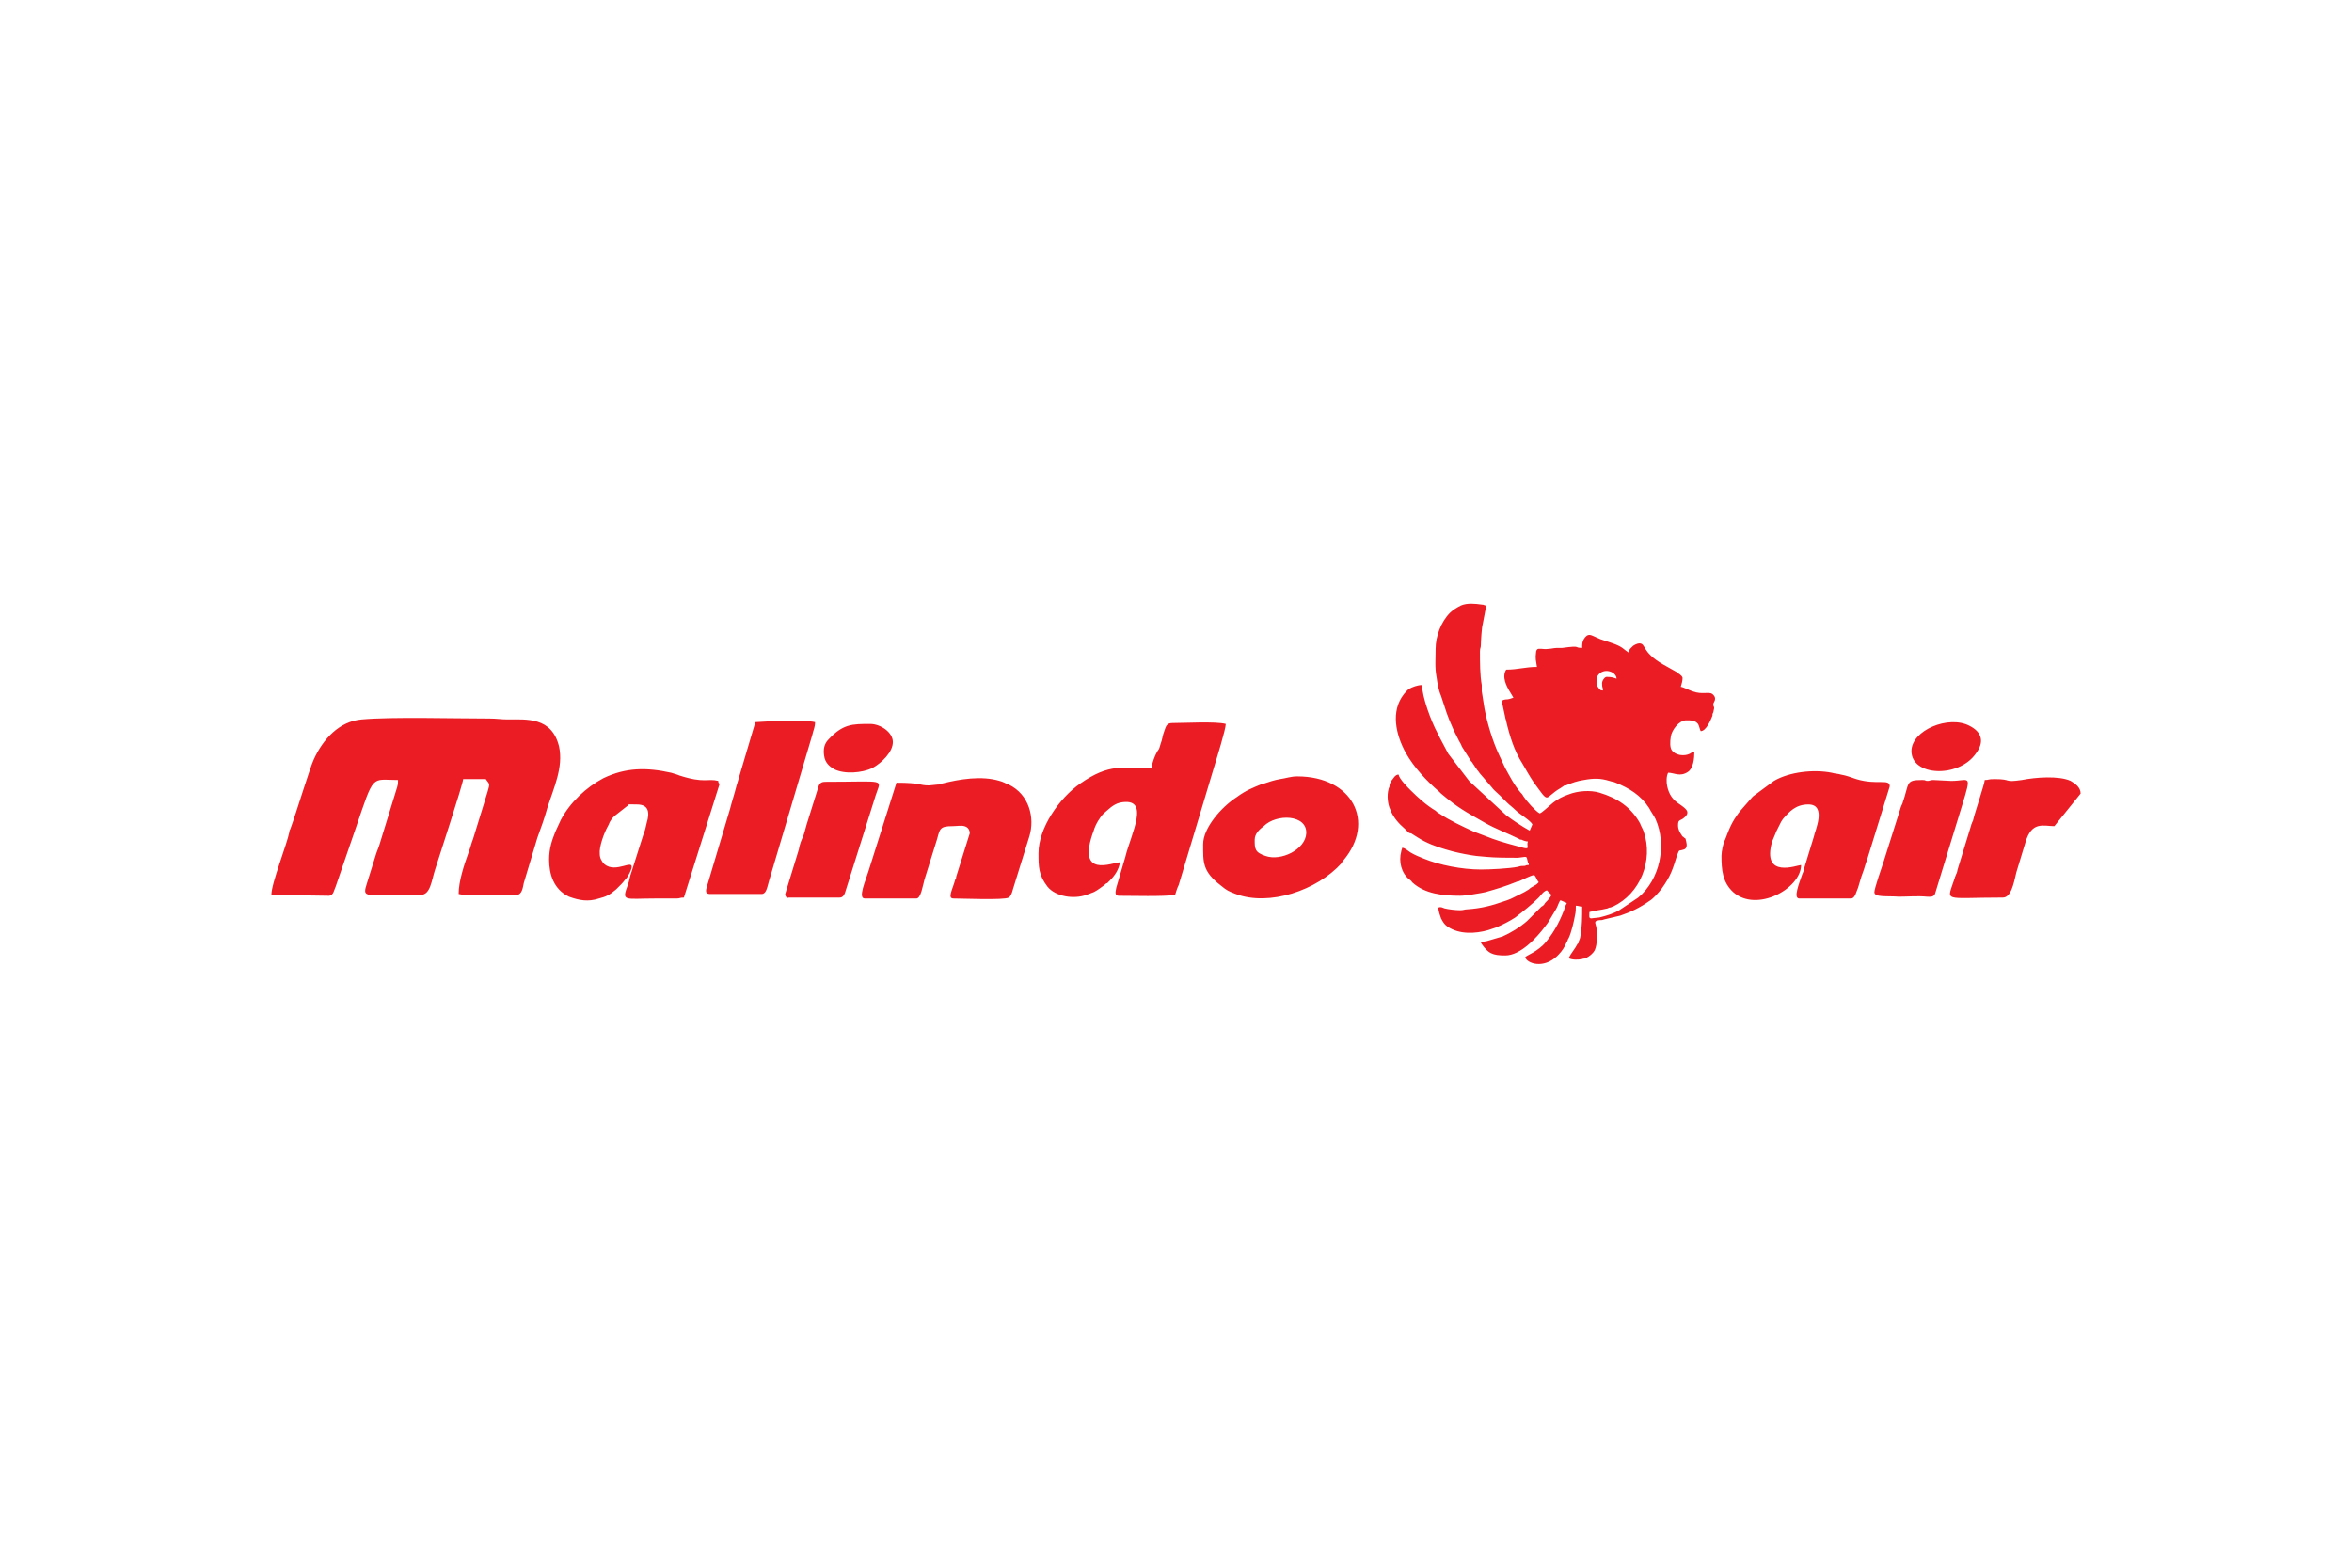 <svg xmlns="http://www.w3.org/2000/svg" height="800" width="1200" viewBox="-30 -9.962 260 59.772"><path d="M128.7 5c0 1-.1 2.1.1 3.1.1.7.2 1.4.5 2.1.6 1.8.6 2 1.4 3.8l.6 1.2c.1.2.2.3.3.6l1 1.6.1.1.6.9c.2.2.2.3.4.5l1.2 1.4c.2.3.6.6.9.9l.2.2.2.2.4.4c.3.3.6.5.9.8.5.5 1.6 1.1 1.9 1.6l-.3.7c-.9-.5-1.8-1.1-2.6-1.7l-4-3.7-.1-.1-2.3-3-.9-1.7-.3-.6c-.7-1.3-1.7-4-1.7-5.3-.5 0-1 .2-1.4.4-.3.2-.4.4-.6.6-1.5 1.9-.9 4.5.2 6.5.9 1.6 2.3 3.1 3.7 4.3l.1.1.1.1c1.9 1.6 2.7 2 4.8 3.2 1.2.7 2.6 1.2 3.8 1.8.1.1.2.1.3.1.2.1.5.2.7.2-.2.5.3.9-.5.7-1.1-.3-2.3-.6-3.4-1l-2.1-.8c-1.3-.6-2.6-1.2-3.8-2-.2-.1-.3-.2-.4-.3-1-.6-1.9-1.4-2.8-2.3-.3-.3-1.2-1.2-1.3-1.7-.4 0-.6.5-.8.7-.1.2-.2.3-.2.6 0 .1-.1.2-.1.3-.2.7-.1 1.7.2 2.3.3.8.9 1.5 1.6 2.1l.3.3c.1.1.2.2.4.2.5.3.9.6 1.5.9 1 .5 2 .8 3.1 1.1.8.2 1.8.4 2.6.5l1.1.1c1 .1 2.5.1 3.5.1 1.1-.1.9-.3 1.1.5.1.2.1.1.1.3-.4 0-.3.1-.5.1-.3 0-.4 0-.7.1-1 .2-3.1.3-4.1.3-2.1 0-4.6-.5-6.3-1.2-.5-.2-1-.4-1.5-.7-.3-.2-.6-.5-.9-.5 0 .1-.1.3-.1.4-.3 1.1 0 2.4.9 3.1.1.1.2.1.3.3 1.4 1.3 3.4 1.5 5.3 1.5.5 0 .8-.1 1.1-.1.5-.1.7-.1 1.2-.2.1 0 .4-.1.5-.1 1.4-.4 2.1-.6 3.6-1.2h.1c.5-.2 1.2-.6 1.7-.7.2.2.3.6.5.8l-.2.2c-.1.1-.2.1-.3.2-.2.1-.4.2-.6.4-.2.1-.3.2-.5.3l-1.2.6c-.2.1-.4.2-.7.3l-.3.1c-1.4.5-2.6.8-4.1.9-.3 0-.4.1-.8.1-.5 0-1.3-.1-1.7-.2-.3-.1-.4-.2-.7-.1 0 .4.2.9.3 1.2.2.4.4.7.7.9 1.3.9 3.1.8 4.5.4l.9-.3c.7-.3 1.5-.7 2.1-1.1.9-.7 1.8-1.4 2.6-2.2.2-.2.5-.7.9-.8l.5.5c-.1.3-.5.7-.7.9-.1.2-.2.3-.4.4l-1.6 1.6c-.8.7-1.8 1.3-2.7 1.7l-1.7.5c-.4.1-.3 0-.7.2.8 1.2 1.3 1.4 2.7 1.4 1.7 0 3.5-2 4.4-3.2.1-.1.2-.3.3-.4l.9-1.5c.2-.3.3-.8.5-1l.7.3c-.1.3 0 0-.1.2-.5 1.5-1.2 2.9-2.2 4.1-.9 1.1-2.2 1.5-2.3 1.7.2.7 2 1.3 3.5-.1l.2-.2c.4-.4.7-.9.9-1.4.1-.1.1-.3.2-.4.3-.6.6-1.9.7-2.5.1-.4.1-.7.1-1.1.3 0 .4.1.7.1 0 1.1 0 2.2-.2 3.3 0 .1-.1.4-.2.6v.1s0 .1-.1.1c-.3.6-.7 1-1 1.6.4.2 1 .2 1.5.1.2-.1.2 0 .4-.1.4-.2.8-.5 1-.9.3-.7.2-1.5.2-2.2 0-.7-.5-1 .3-1.1.3 0 .3 0 .6-.1l1.7-.4c1.2-.4 2.2-.9 3.2-1.6.5-.3 1-.9 1.4-1.4 1-1.4 1.2-2.1 1.7-3.7.3-.7.1-.4.7-.6.4-.1.4-.5.3-.9-.1-.3 0-.3-.2-.4-.2-.2-.2-.1-.3-.3-.2-.3-.4-.6-.4-1.1 0-.6.2-.5.5-.7 1-.7.4-1.1-.3-1.6-.8-.5-1.2-1.1-1.4-2-.1-.5-.1-1.1.1-1.5.7 0 1.3.5 2.2-.1.6-.4.7-1.5.7-2.2-.3 0-.3.1-.5.2-.6.3-1.6.2-2-.4-.2-.3-.2-.9-.1-1.5.1-.7.9-1.8 1.7-1.8.5 0 1 0 1.3.4.1.1.2.6.3.8.6 0 1.1-1.2 1.3-1.7 0-.2 0-.2.1-.4.2-.8 0-.4 0-.9 0-.2.5-.6-.1-1.1-.4-.3-1.1.1-2.2-.3-.3-.1-1.1-.5-1.3-.5.1-.3.2-.7.2-1-.1-.3-.4-.4-.6-.6l-1.6-.9c-2.4-1.4-1.8-2.3-2.6-2.3-.2 0-.6.2-.7.3l-.3.3c-.1.1-.1.3-.2.4-.6-.4-.6-.6-1.7-1l-.9-.3c-1.4-.4-1.7-1.1-2.3-.2-.2.3-.2.6-.2 1-1 0 0-.3-2.2 0h-.6c-.4 0-.9.2-1.7.1h-.3c-.2 0-.3.2-.3.4-.1.7 0 .9.1 1.6-1.3 0-2.1.3-3.4.3-.5.8 0 1.8.5 2.6.1.2.2.3.3.5-.3.1-.5.2-.9.2-.5.1-.4.2-.3.6l.3 1.4c0 .1.1.3.1.4.4 1.7.9 3.3 1.8 4.7.4.7.8 1.4 1.2 2 1.9 2.6 1.1 1.8 3 .7l.3-.2c.1-.1.2-.1.3-.1.7-.3 1.3-.5 2-.6 1.1-.2 1.8-.2 2.8.1.3.1.5.1.7.2 1.5.6 2.8 1.4 3.7 2.8.2.4.5.8.7 1.2 1.3 2.9.5 6.7-1.9 8.7l-2.1 1.4c-.7.4-1.4.6-2.2.8-.1 0-.8.1-.9.1-.3 0-.2-.3-.2-.7.7-.2 1.2-.2 2-.4.2-.1.2-.1.3-.1.1 0 .2-.1.3-.1 3-1.4 4.5-5.1 3.4-8.3-.1-.3-.3-.6-.4-.9-1-1.8-2.5-2.8-4.5-3.4-1-.3-2.4-.2-3.4.2-.6.2-1.2.5-1.7.9s-1.2 1.1-1.5 1.2c-.5-.3-1.4-1.3-1.8-1.9-.1-.2-.2-.3-.3-.4-.7-.8-1.2-1.8-1.7-2.7l-.7-1.5c-.7-1.5-1.3-3.5-1.6-5.1l-.3-1.9V9c-.2-1.1-.2-2.5-.2-3.7 0-.4.1-.4.1-.7 0-.4.1-2 .2-2.3l.4-2.1c-.3 0-.2-.1-.5-.1-.7-.1-1.6-.2-2.3.1-.4.2-.9.5-1.2.8-1 1-1.6 2.6-1.6 4zM0 32.2l6.4.1c.5-.1.5-.6.7-1l2.2-6.4c2.1-6.2 1.7-5.4 4.7-5.4 0 .5 0 .4-.1.8l-2 6.5c-.1.3-.2.5-.3.8l-1 3.2c-.6 1.9-.5 1.4 5.9 1.4 1.1 0 1.2-1.6 1.6-2.8.3-1 3.1-9.5 3.1-10h2.5c.4.6.5.4.2 1.4L22.3 26c-.2.5-.3 1-.5 1.5-.5 1.4-1.1 3.2-1.1 4.6 1.2.3 5 .1 6.4.1.6 0 .7-.8.8-1.3l1.5-5c.4-1.1.8-2.2 1.1-3.3.7-2.2 1.8-4.5 1.3-6.8-.8-3.3-3.6-3-5.7-3-.7 0-1.2-.1-2-.1-4 0-10.7-.2-14.1.1-2.5.2-4.3 2.2-5.3 4.4-.4.8-2 6.1-2.6 7.7l-.1.2v.1c-.3 1.5-2 5.7-2 7zm97.3-14c-3.2 0-4.6-.6-7.9 1.7-2.3 1.6-4.6 4.9-4.6 7.7 0 1.5 0 2.4 1 3.7.9 1.1 2.9 1.4 4.3.9l.8-.3c.4-.2.8-.5 1.2-.8.1-.1.2-.2.3-.2l.1-.1.1-.1.1-.1c.5-.5 1-1.2 1.1-2-.8 0-4.9 1.9-2.9-3.5.2-.7.7-1.5 1.1-1.9.5-.4 1-1 1.8-1.2 3.5-.7 1.2 3.5.6 6l-1 3.4c-.1.5-.2.9.3.9 1.4 0 5 .1 6.2-.1.1-.3.2-.7.4-1.1l3.9-13c.3-1 1.3-4.2 1.3-4.8-1.1-.3-4.6-.1-5.9-.1-.6 0-.7.3-.9.9-.2.5-.2.9-.4 1.4-.1.3-.1.4-.2.6-.4.5-.8 1.7-.8 2.1zM30.7 28.3c0-1.2.3-2.1.7-3.1l.6-1.3c1-1.9 2.8-3.6 4.7-4.6 2.5-1.2 4.8-1.2 7.5-.6.3.1.7.2.9.3 2.8.9 3.1.3 4.3.6 0 .5.3 0 0 .8l-3.8 12.1c-.5 0-.4.1-.8.1h-2.3c-3.5 0-3.8.4-3.1-1.5.2-.5.2-.9.4-1.4l1.3-4.1c.2-.5.3-.9.4-1.4.3-1 .3-2-1.1-2-1.6 0-.5-.1-1.1.2l-1.4 1.1c-.3.3-.5.6-.6.9l-.1.2c-.4.7-1 2.3-.9 3.1 0 .4.2.8.5 1.1 1.3 1.1 3.3-.7 3 .5-.1.3-.3.7-.5 1-.2.2-.4.5-.6.7l-.5.5-.1.1c-.7.6-1.1.8-1.9 1-1.2.4-2.2.2-3.3-.2-1.7-.8-2.2-2.5-2.2-4.1zm38.4-8.5L66 29.6c-.3 1-1.2 3-.4 3h5.7c.5 0 .7-1.4.9-2.1l1.4-4.5c.3-1.1.3-1.4 1.7-1.4.4 0 1-.1 1.3 0 .4.1.6.4.6.8l-1.5 4.8c0 .1 0 .2-.1.3-.3 1.1-.9 2.1-.2 2.1.9 0 5.6.2 6.1-.1.2-.1 0 0 .2-.2l.1-.2c.1-.2.1-.3.2-.6l1.8-5.8c.6-2 0-4.6-2.3-5.7-.3-.1-.6-.3-1-.4-2-.6-4.4-.2-6.4.3-.4.1 0 0-.3.1h-.1l-1 .1c-1.1 0-.9-.3-3.6-.3zm91.2 8.1c0 1.5.1 2.9 1.3 4 2.6 2.3 7.5-.4 7.5-3-.4 0-4.4 1.6-3.2-2.6l.5-1.2.5-1 .2-.3c.7-.8 1.4-1.6 2.8-1.6 2.1 0 .7 3 .6 3.6l-1.1 3.6c0 .2-.1.3-.2.6-.3.9-1 2.6-.3 2.6h5.7c.5 0 .6-.8.8-1.2.2-.6.3-1.1.5-1.6s.3-1 .5-1.5l2.5-8.1c0-.9-1.4-.1-3.7-.8-.6-.2-1.1-.4-1.7-.5-.3-.1-.7-.1-1-.2-2-.4-4.7-.1-6.4.9l-2.3 1.7-.1.1-1.4 1.6c-.9 1.2-1.1 1.8-1.6 3.1-.2.3-.4 1.3-.4 1.8zM103 26.6c0-1.8 2-4.1 3.7-5.2 1.1-.8 1.7-1 2.9-1.5h.1c.6-.2 1.2-.4 1.8-.5.7-.1 1.2-.3 1.9-.3 6.1 0 8.7 5 5.1 9.3-.1.1-.1.1-.2.3-2.7 3-8 4.8-11.7 3.4-.8-.3-1-.4-1.6-.9-2.1-1.6-2-2.6-2-4.6zM53.5 13.1l-2.1 7.1c-.2.8-.5 1.7-.7 2.5l-2.5 8.4c-.1.4-.4 1 .3 1h5.7c.5 0 .6-.7.8-1.4l4.8-16.2c.1-.5.3-.8.3-1.4-1.3-.3-5.1-.1-6.6 0zm137 6.3c-.8 0-.6.1-1.1.1 0 .4-1.1 3.6-1.3 4.5l-.1.2c0 .1-.1.2-.1.3l-1.5 4.9c-.1.4 0 .1-.1.4l-.1.2c0 .1-.1.2-.1.3-.9 2.8-1.5 2.2 5.3 2.2.9 0 1.2-1.5 1.5-2.8l1-3.3c.7-2.4 2-1.8 3.2-1.8L200 21c0-.7-.6-1.1-1.1-1.4-1.3-.6-3.9-.4-5.4-.1-2.1.3-1-.1-3-.1zm-13.3 12.5c0-.4.8-2.7 1-3.3l1.8-5.7c.1-.3.1-.4.3-.8.8-2.3.3-2.6 2.2-2.6.5 0 .2.1.6.1.2 0 .3-.1.6-.1l2 .1c2 0 2.3-.9 1.2 2.7l-3 9.8c-.2.4-.6.3-.9.3-1-.1-2.1 0-3.1 0-1.3-.1-2.7.1-2.7-.5zm-120.4.2l1.5-4.9c.1-.6.3-1.1.5-1.5.2-.6.3-1.1.5-1.7l1-3.2c.2-.6.2-1.1.9-1.1 6.9 0 6.2-.4 5.6 1.5L63.4 32c-.1.2-.2.5-.6.5h-5.6c-.2.1-.4-.1-.4-.4zm11.9-16.8c0-1.1-1.4-2-2.5-2-2 0-3 0-4.6 1.7-.5.5-.6 1.1-.5 1.8.1.8.6 1.2 1.1 1.5 1.2.6 3.1.4 4.2-.1 1.1-.6 2.3-1.8 2.3-2.9zm112.6 1c0-2.3 4.1-4 6.4-2.8 1.4.7 1.7 1.8.7 3.1-1.9 2.7-7.1 2.5-7.1-.3zm-72.6 9.8c0 1 0 1.4 1.2 1.8 1.7.6 4.4-.7 4.5-2.5.1-2.1-3.3-2.2-4.7-.8-.4.3-1 .8-1 1.5zm37.8-17.7c0-.2.1-.3.1-.4.6-1 2.1-.5 2.1.3-.3-.1-.5-.2-1.1-.2-.2 0-.5.4-.5.7 0 .6.1.4.1.8-.2 0-.3 0-.5-.3-.3-.4-.2-.5-.2-.9z" clip-rule="evenodd" fill="#ec1c24" fill-rule="evenodd"/></svg>

